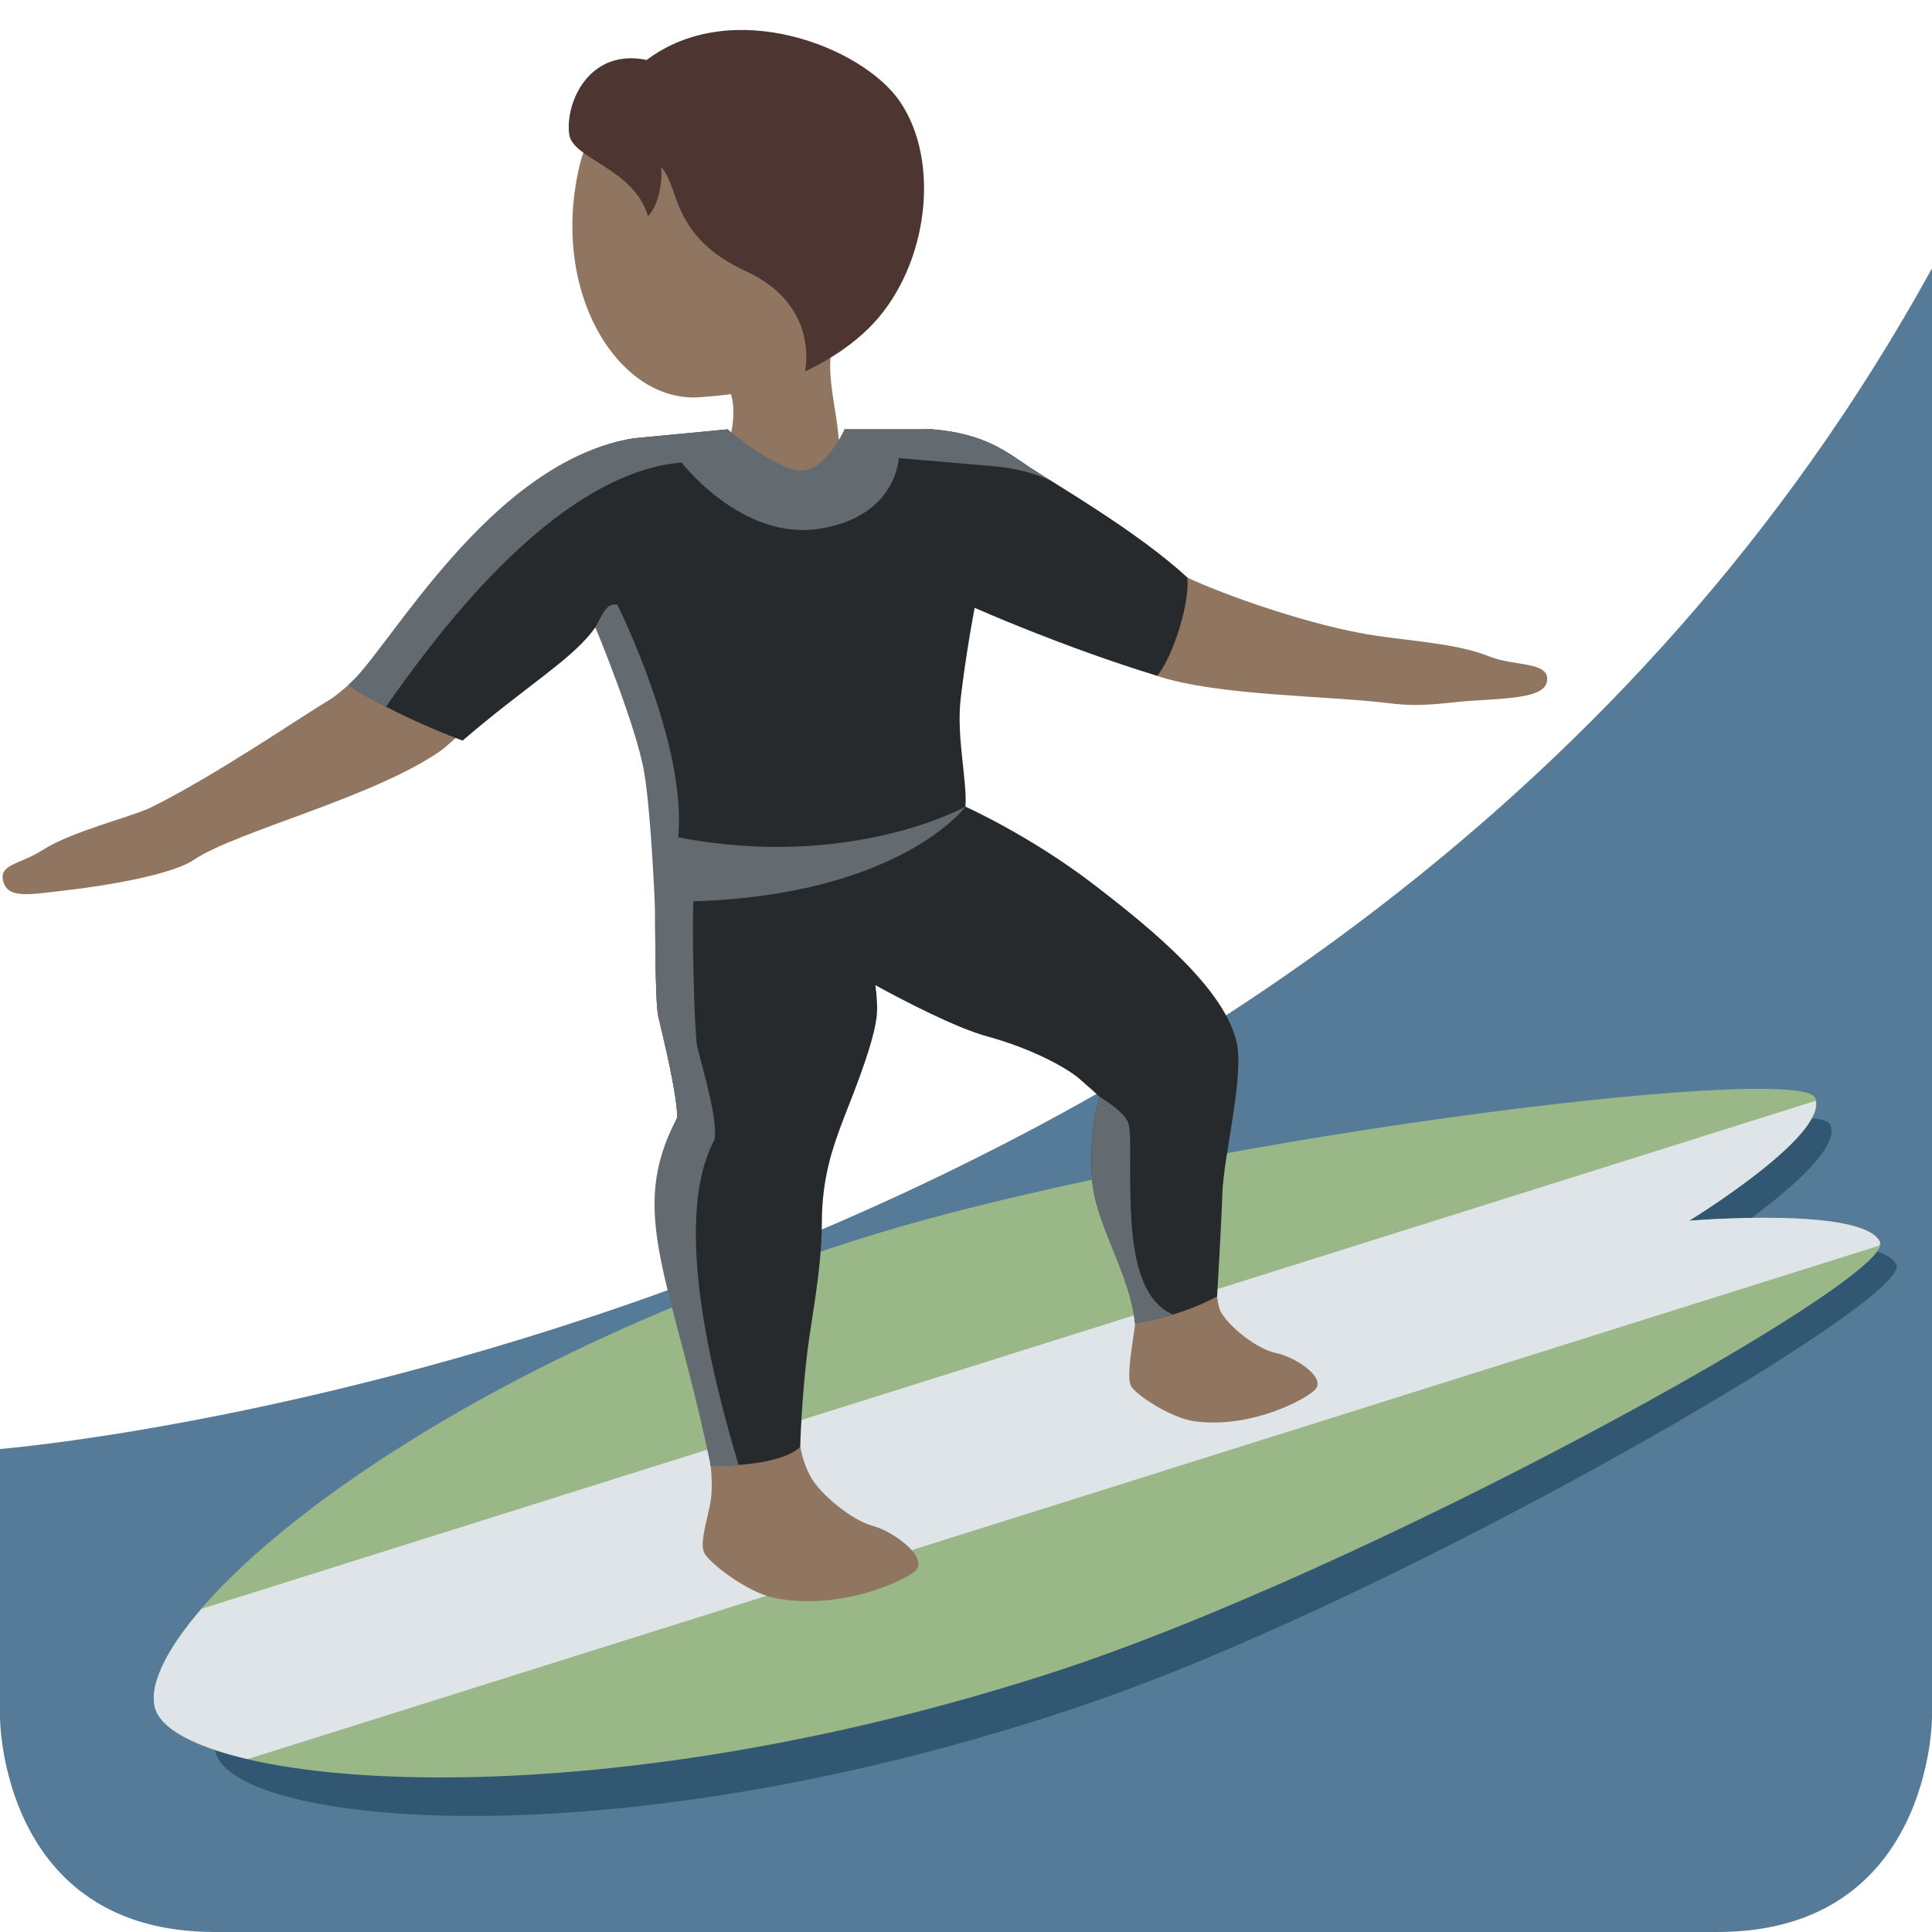 <svg viewBox="0 0 36 36" xmlns="http://www.w3.org/2000/svg"><path d="m36 5v27s0 4-4 4h-28c-4 0-4-4-4-4v-5s25-2 36-22z" fill="#557b99"/><path d="m31.844 23.243s2.565-1.635 2.258-2.288c-.309-.654-11.778.99-17.528 2.954-8.627 2.947-13.144 7.522-12.526 8.828.617 1.306 7.602 1.953 16.228-.993 5.752-1.964 15.368-7.524 15.06-8.177-.309-.653-3.492-.324-3.492-.324z" fill="#325773"/><path d="m31.474 22.747s2.65-1.619 2.349-2.291c-.303-.673-12.042.782-17.949 2.675-8.864 2.841-13.563 7.424-12.958 8.769s7.723 2.141 16.585-.699c5.91-1.893 15.833-7.383 15.532-8.055-.303-.673-3.559-.399-3.559-.399z" fill="#9ab887"/><path d="m31.474 22.747s2.507-1.534 2.358-2.235l-30.076 9.466c-.722.837-1.019 1.523-.84 1.922.156.348.755.657 1.7.878l30.395-9.566c.003-.02.029-.051.022-.066-.303-.673-3.559-.399-3.559-.399z" fill="#dfe4e9"/><path d="m14.919 1.309c-1.46-.632-3.707.061-4.116 1.762-.572 2.374.726 4.444 2.239 4.331 1.586-.118 2.568-.436 3.263-2.042.695-1.605.074-3.419-1.386-4.051z" fill="#907660"/><path d="m15.871 5.765c2.237-2.457-2.957-2.383-2.957-2.383-.983.003-.362 1.661-.853 2.538-.337.607.985.979.985.979s.612.011.62.755v.007c.001.189-.026.413-.124.71-.489 1.472 1.477 2.449 1.965.975.193-.584.143-1.104.071-1.586l-.007-.043c-.109-.715-.253-1.344.3-1.952z" fill="#907660"/><path d="m16.763 1.884c-.697-1.012-3.117-1.965-4.713-.767-1.07-.222-1.517.787-1.445 1.379.057.473 1.209.633 1.469 1.535.209-.217.277-.674.242-.921.356.366.165 1.292 1.592 1.949 1.38.634 1.091 1.862 1.091 1.862s.749-.324 1.281-.9c1.019-1.101 1.251-3.022.483-4.137z" fill="#4d3631"/><path d="m16.261 28.432c-.378-.1-.971-.58-1.154-.912-.661-1.197.171-3.476.19-4.777.005-.37-2.213-1.974-2.86-1.016s.991 4.719.812 6.193c-.04.326-.227.814-.126 1.015s.817.74 1.301.839c1.237.255 2.491-.342 2.644-.517.222-.254-.428-.725-.807-.825zm7.51-3.222c-.334-.065-.85-.469-1.016-.753-.29-.498.157-3.642.127-4.946-.35-.234-2.393.926-2.393.926-.437 1.815.817 2.863.659 4.262-.032.284-.17.964-.071 1.132.099.169.752.594 1.178.652 1.088.148 2.141-.443 2.264-.604.178-.234-.414-.604-.748-.669zm3.984-12.977c-.589-.235-1.348-.276-2.104-.386-1.198-.175-2.852-.765-3.529-1.086-.825-.495-2.577-1.661-3.012-1.948s-1.017-.685-1.735-.813h-.156c.385.542.609 1.159.748 2.841 0 0 3.319 1.661 3.595 1.753 1.125.375 3.182.366 4.344.512.602.076 1.021-.014 1.499-.047.722-.049 1.38-.055 1.422-.371.05-.367-.595-.265-1.072-.455zm-16.756-3.831c-1.666.993-3.368 3.049-3.98 3.914-.36.283-.686.614-.897.736-.389.223-2.154 1.432-3.334 2.005-.354.166-1.458.438-1.992.781-.432.278-.845.262-.727.612.102.302.508.216 1.227.132s1.929-.289 2.325-.566c.8-.531 3.347-1.156 4.597-2.031.221-.155 2.385-2.163 2.781-2.741.543-1.515.282-2.556 0-2.842z" fill="#907660"/><path d="m23.042 19.417c-.229-.981-1.5-2.047-2.677-2.948s-2.375-1.438-2.375-1.438c.034-.487-.172-1.295-.089-2.016.099-.853.26-1.689.26-1.689s1.633.727 3.402 1.267c.302-.363.618-1.395.559-1.833-.903-.841-2.483-1.754-2.919-2.042s-.837-.637-1.828-.718h-1.639s-.099.856-.749.918-1.427-.918-1.427-.918l-1.748.167c-2.198.338-4 3.024-4.794 4.151-.36.283-.36.283-.526.447.927.602 2.128 1.035 2.128 1.035 1.188-1.024 2.078-1.535 2.474-2.113 0 0 .659 1.356.912 2.388s.202 2.925.202 2.925-.005 1.674.058 1.94c.088.372.353 1.449.353 1.884 0 0-.606 1.335-.302 2.484.403 1.529.885 3.468.927 4.008 1.412 0 1.667-.359 1.667-.359s.02-.839.134-1.778c.069-.572.269-1.544.269-2.393s.217-1.424.343-1.776.601-1.452.677-2.052c.02-.162.008-.374-.022-.6.534.292 1.493.792 2.084.954.849.232 1.494.595 1.718.79s.376.335.376.335-.201.557-.141 1.516c.055.877.693 1.658.8 2.703.893-.133 1.53-.499 1.53-.499s.079-1.336.098-1.916c.023-.706.412-2.193.265-2.824z" fill="#272a2c"/><g fill="#646b70"><path d="m7.192 13.168c.795-1.126 3.067-4.339 5.508-4.55 0 0 1.118 1.459 2.565 1.235s1.482-1.318 1.482-1.318l1.727.149c.494.04.841.148 1.12.281-.163-.101-.304-.189-.391-.246-.435-.287-.837-.638-1.828-.719h-1.639s-.309.699-.751.766-1.425-.766-1.425-.766l-1.748.167c-2.678.421-4.566 3.941-5.32 4.598.106.104.456.283.7.403z"/><path d="m13.762 27.297c-.402-1.36-1.283-4.497-.45-6.056.075-.368-.23-1.357-.318-1.729-.063-.266-.103-2.438-.072-2.717 3.859-.123 5.068-1.763 5.068-1.763s-2.139 1.191-5.354.57c.174-1.719-1.134-4.337-1.134-4.337-.213-.025-.265.168-.408.424 0 0 .774 1.865.912 2.718.137.852.202 2.593.202 2.593s-.005 1.674.058 1.94c.088.372.353 1.449.353 1.884-.952 1.783-.099 2.98.625 6.492.169.008.336.008.518-.019zm7.32-4.562c-.06-.958.024-1.639-.072-1.843s-.52-.455-.52-.455-.201.557-.141 1.516c.055.877.69 1.734.8 2.703.309-.046.406-.073.706-.161-.613-.261-.735-1.154-.773-1.76z"/></g></svg>